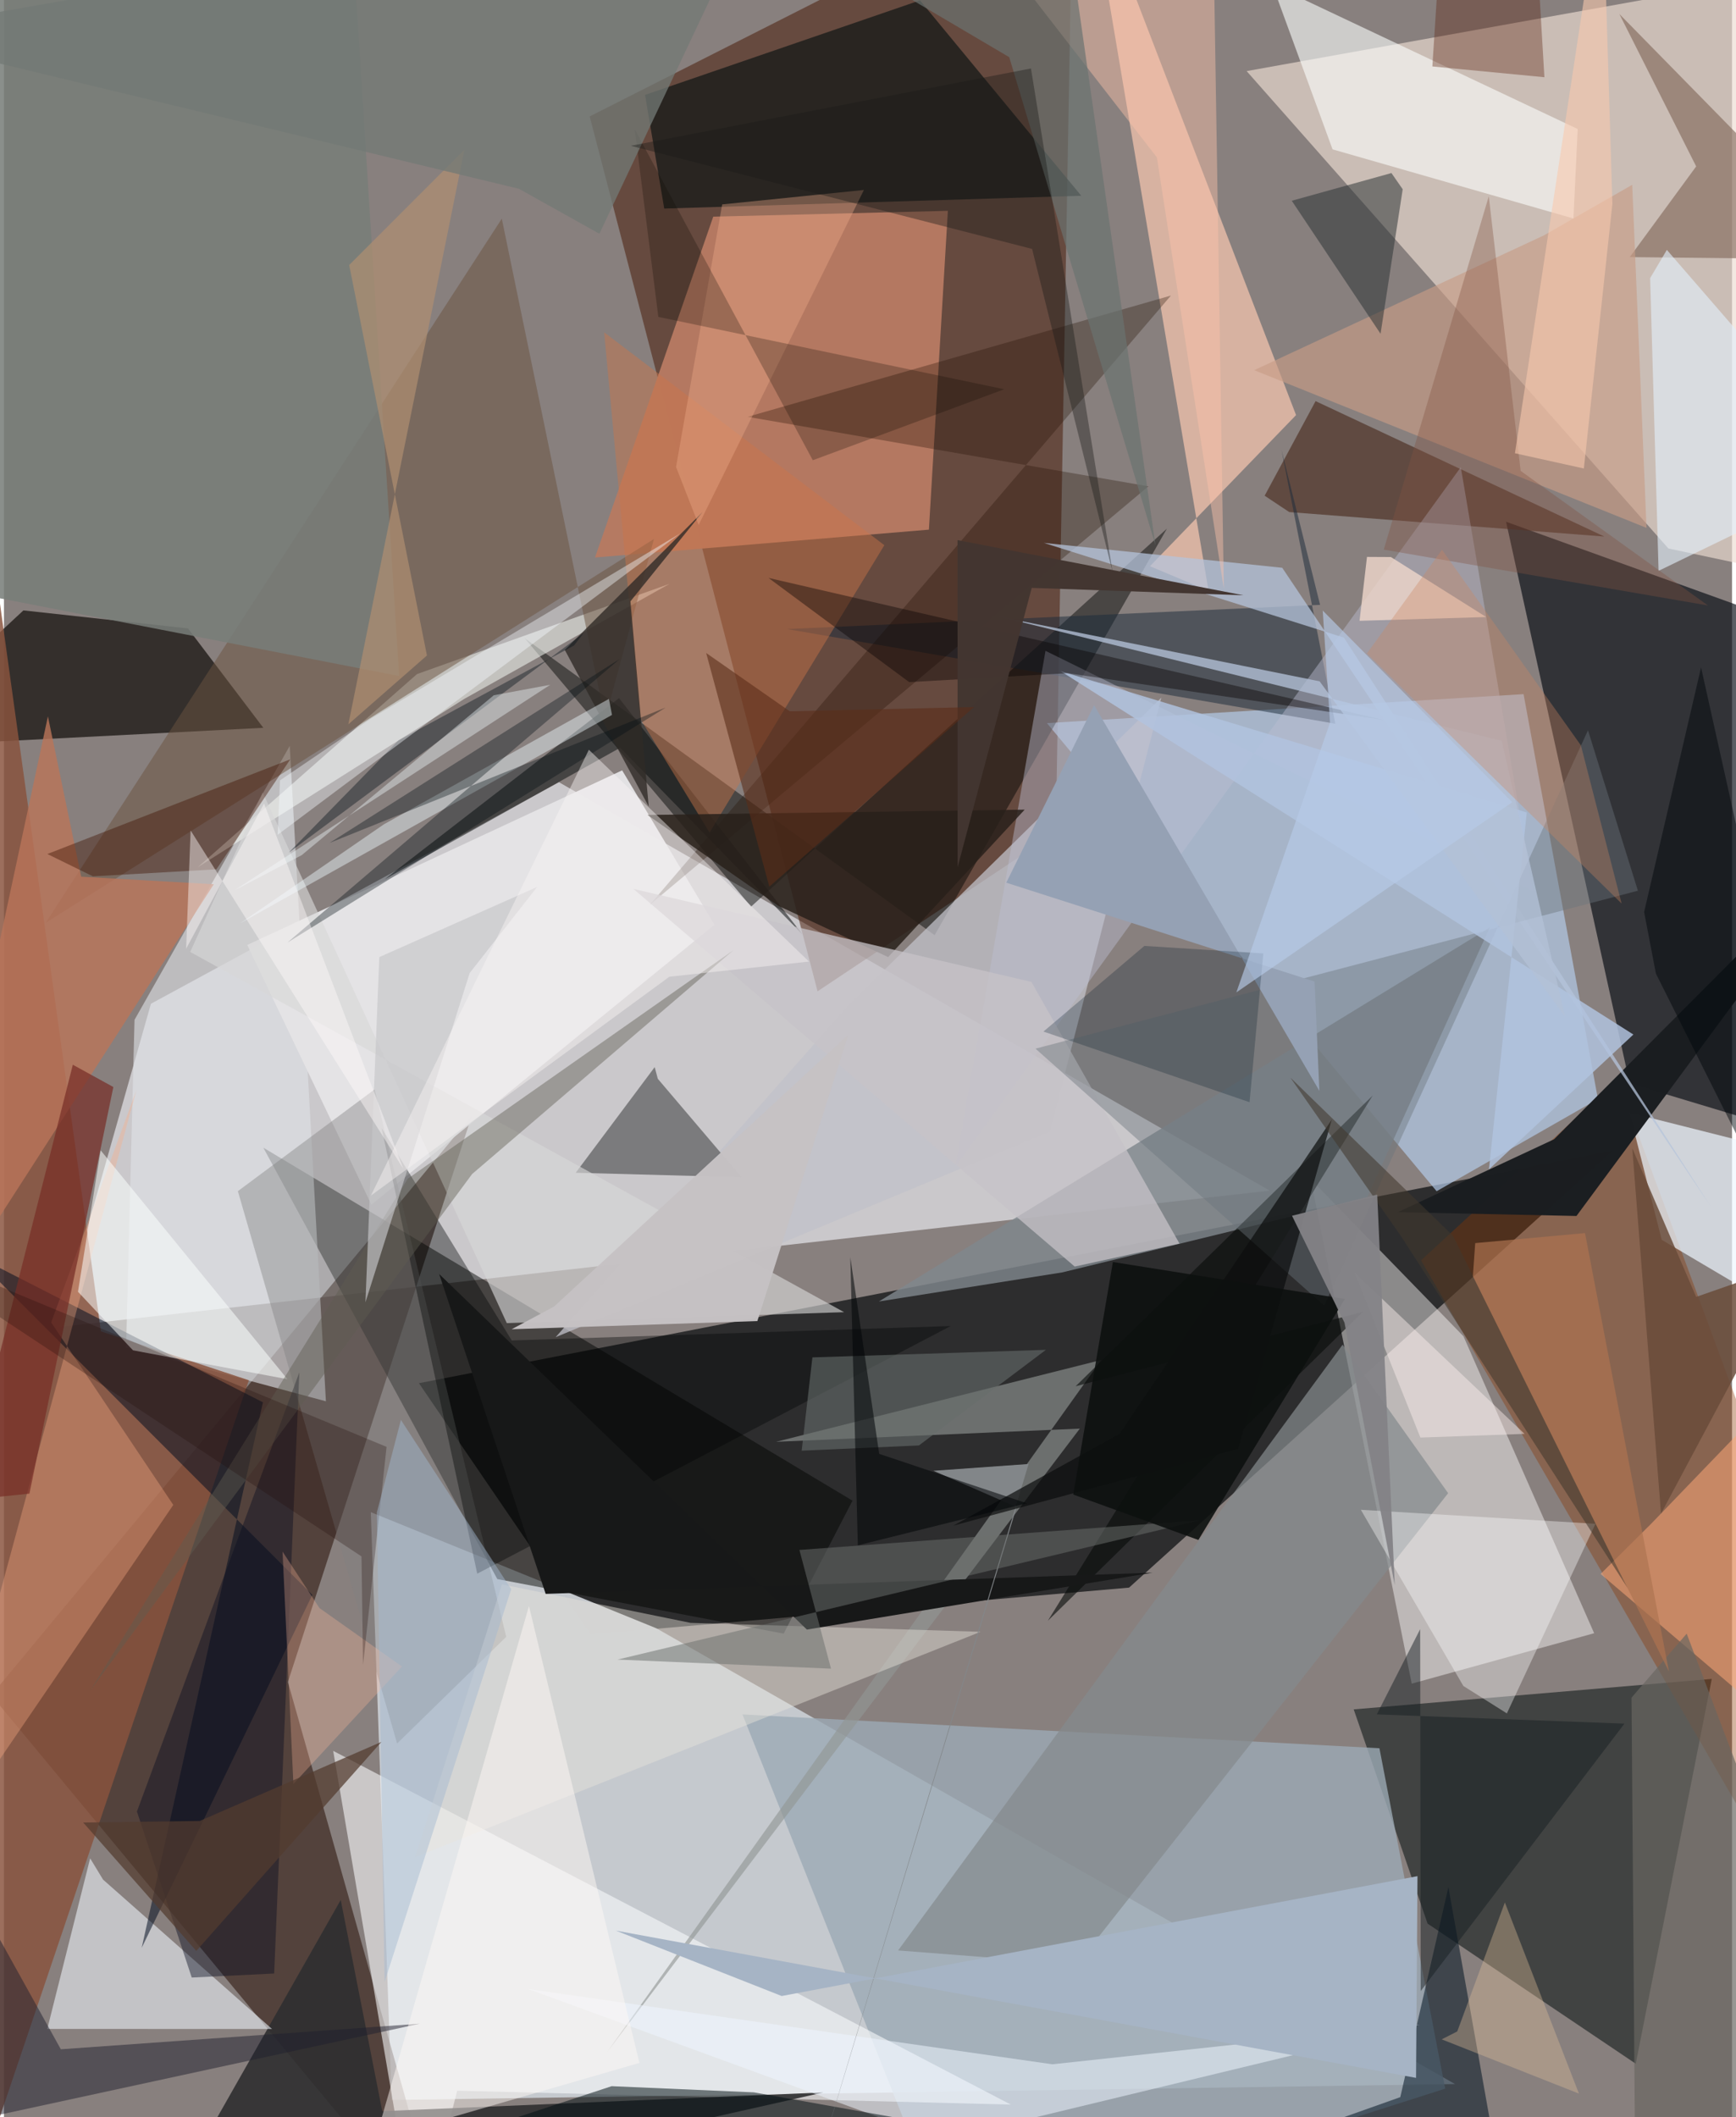 <svg xmlns="http://www.w3.org/2000/svg" width="228" height="278" viewBox="0 0 836 1024"><path fill="#88807e" d="M0 0h836v1024H0z"/><path fill="#000506" fill-opacity=".671" d="M544.29 767.88l-260.53 22.67L200.75 669 778.3 556.563z"/><path fill="#e4e4e9" fill-opacity=".714" d="M71.103 485.477l-44.346 156.32 585.583-65.93-343.837-197.534z"/><path fill="#c5c9ce" fill-opacity=".992" d="M177.46 731.373l138.256 56.219 386.253 220.399-514.388 7.7z"/><path fill="#441500" fill-opacity=".502" d="M517.086-62l-8.272 464.717-115.219 76.744-110.23-423.15z"/><path fill="#2e170e" fill-opacity=".584" d="M226.294 539.693L-6.08 819.93 214.342 1086l-76.974-272.486z"/><path fill="#eddcd2" fill-opacity=".659" d="M840.735-8.646l-239.568 43.03L805.19 265.277l79.84 16.96z"/><path fill="#080c14" fill-opacity=".667" d="M898 557.577l-32.424-255.188-138.894-50.029 59.782 271.579z"/><path fill="#b3c9e6" fill-opacity=".706" d="M735.145 335.73l-230.598 14.016L693.08 576.154l78.037-44.567z"/><path fill="#212627" fill-opacity=".682" d="M688.714 930.388l-35.747-103.62 173.224-14.74-36.773 186.126z"/><path fill="#b57962" fill-opacity=".98" d="M285.927 269.649l57.204-164.854 113.511-2.83-9.177 154.207z"/><path fill="#fffefe" fill-opacity=".447" d="M706.067 646.304l63.23 143.634-88.27 24.38-48.83-243.975z"/><path fill="#000402" fill-opacity=".475" d="M410.499 725.82l-33.304 64.317-138.518-26.397-113.2-208.646z"/><path fill="#1a1612" fill-opacity=".757" d="M9.404 295.233L-62 361.653l187.47-9.64-36.448-48.068z"/><path fill="#9ca9b5" fill-opacity=".796" d="M357.273 829.206l308.14 16.355L697.24 1010.2 459.504 1086z"/><path fill="#f5c5ae" fill-opacity=".722" d="M582.752 285.79L554.4 273.864l70.686-73.1L524.1-62z"/><path fill="#dee2e7" fill-opacity=".616" d="M155.75 677.755l-96.658-25.991 4.072-158.501 75.094-132.518z"/><path fill="#fafcfd" fill-opacity=".576" d="M200.008 1086l-40.735-239.164 327.789 171.074-267.784-6.707z"/><path fill="#89533d" fill-opacity=".835" d="M-40.316 15.224l87.225 628.718 71.569 23.626-128.773 380.9z"/><path fill="#030504" fill-opacity=".471" d="M361.433 438.506L251.93 308.693l198.279 143.614 112.39-196.613z"/><path fill="#0a1313" fill-opacity=".659" d="M521.17 94.688l-201.753 6.19-9.277-54.983L443.15.174z"/><path fill="#8a3400" fill-opacity=".365" d="M685.524 609.582l95.226-87.603 67.881 183.716L898 975.751z"/><path fill="#c1c1c9" fill-opacity=".745" d="M408.523 486.18l151.41-148.77-53.881 209.844-239.157 99.496z"/><path fill="#2f2f30" fill-opacity=".906" d="M68.025 1086l94.896-167.058 20.094 102.152 213.402-9.061z"/><path fill="#f0f8ff" fill-opacity=".561" d="M129.697 981.35l-81.763-72.26-6.238-10.289-20.728 82.518z"/><path fill="#eef6ff" fill-opacity=".71" d="M891.66 564.69l-105.28-26.56 15.592 61.528 89.868 53.138z"/><path fill="#f6f9f4" fill-opacity=".541" d="M93.68 419.49l106.119-93.447 122.18-43.661L222.74 338z"/><path fill="#e5e4e6" fill-opacity=".973" d="M177.76 582.648l-60.061-125.601 181.37-84.448 44.654 74.67z"/><path fill="#1b1e21" fill-opacity=".992" d="M760.732 588.127l-86.466-1.838 75.63-35.254L898 402.486z"/><path fill="#3b3d3c" fill-opacity=".549" d="M276.598 567.221l80.183 2.156-40.465-47.597-1.507-5.651z"/><path fill="#412315" fill-opacity=".569" d="M621.79 247.674l-11.909-7.912 24.65-45.754 139.703 65.5z"/><path fill="#80878d" fill-opacity=".816" d="M659.358 579.45l-147.346 35.956-88.743 14.072 295.515-180.863z"/><path fill="#fcfffd" fill-opacity=".596" d="M761.338 62.403L613.595-7.42l29.147 79.657 116.533 33.444z"/><path fill="#000c1f" fill-opacity=".522" d="M149.166 771.395l-82.53 170.693 58.652-263.832-141.06-71.989z"/><path fill="#6a533f" fill-opacity=".51" d="M314.46 260.669L20.184 446.334l220.658-340.561 49.951 242.091z"/><path fill="#1c2b3b" fill-opacity=".514" d="M636.709 292.555l-18.697-75.039 26.05 132.528-265.221-45.786z"/><path fill="#031523" fill-opacity=".545" d="M675.504 1014.315l-191.351 67.904 235.77-50.67-21.138-118.796z"/><path fill="#bbbfd2" fill-opacity=".443" d="M739.629 430.92L503.87 314.782 460.421 563.97l244.35-338.009z"/><path fill="#d7d7d8" fill-opacity=".627" d="M125.17 383.271l118.087 256.673 163.18-5.29L90.109 460.429z"/><path fill="#929695" fill-opacity=".627" d="M373.514 697.348l146.962-6.379-228.607 301.435L530.8 657.787z"/><path fill="#818181" fill-opacity=".408" d="M179.32 526.886l63.654 264.795-52.777 51.581-77.026-267.142z"/><path fill="#230e01" fill-opacity=".306" d="M359.727 201.595l193.922 33.63-241.144 202.35L564.542 142.95z"/><path fill="#7d6256" fill-opacity=".6" d="M818.65 80.486L781.497 6.78 898 125.555l-111.495-1.2z"/><path fill="#080b09" fill-opacity=".6" d="M662.131 529.892l-157.1 253.988 152.33-149.357-138.918 35.962z"/><path fill="#0d1010" fill-opacity=".533" d="M298.1 361.66l-113.902 63.619 113.36-87.63 88.849 114.427z"/><path fill="#f9a677" fill-opacity=".557" d="M898 868.332l-3.928-232.254L796.74 737.12l-24.326 24.15z"/><path fill="#fead85" fill-opacity=".349" d="M81.918 727.88L-38.032 903.7 64.062 527.29 22.845 639.602z"/><path fill="#c89c86" fill-opacity=".647" d="M744.92 113.876l42.782-24.492 6.927 165.933-189.805-76.274z"/><path fill="#e8e3da" fill-opacity=".439" d="M332.112 784.917L240.9 766.305 198.903 898.24l273.555-109z"/><path fill="#000503" fill-opacity=".38" d="M182.677 545.555l46.281 215.579 229.066-119.779-212.373 6.974z"/><path fill="#eef5ff" fill-opacity=".525" d="M507.18 998.426l-253.63-36.42 199.874 73.049 231.474-55.82z"/><path fill="#010e13" fill-opacity=".518" d="M293.978 1009.012l68.83 2.99L778.064 1086l-684.802-10.8z"/><path fill="#ba7459" fill-opacity=".808" d="M37.36 424.022l-16.094-77.54-66.125 308.38 146.37-227.178z"/><path fill="#b5c4db" fill-opacity=".741" d="M503.088 262.582l115.304 12.036 207.53 309.302L648.236 308.4z"/><path fill="#848a8d" fill-opacity=".718" d="M647.586 650.377L432.56 943.362l86.535 6.69L698.66 722.2z"/><path fill="#cc7549" fill-opacity=".447" d="M425.91 263.693l-84.573 138.99-33.614-55.186-17.363-186.753z"/><path fill="#302a27" fill-opacity=".788" d="M271.317 314.339l40.597 75.759-8.842-99.243 34.888-43.188z"/><path fill="#2a3335" fill-opacity=".525" d="M665.958 161.435l-42.954-64.339 48.225-13.395 5.445 7.838z"/><path fill="#28201a" fill-opacity=".847" d="M427.755 462.897l66.04-71.298-182.471 2.573 63.145 43.881z"/><path fill="#1f1f2d" fill-opacity=".49" d="M201.18 978.784L27.515 991.162-62 829.987l15.782 202.378z"/><path fill="#fffeff" fill-opacity=".369" d="M769.935 736.998l-42.864 91.712-21.053-13.26-49.592-85.208z"/><path fill="#c7c3c8" fill-opacity=".745" d="M518 612.6L304.517 429.932l192.553 44.985 71.62 126.553z"/><path fill="#e2eefa" fill-opacity=".62" d="M800.456 276.101L898 228.831l-93.535-107.962-8.087 13.64z"/><path fill="#fbfffe" fill-opacity=".537" d="M137.154 667.079l-74.722-13.972-26.628-28.327 10.968-68.411z"/><path fill="#effaff" fill-opacity=".439" d="M292.666 338.023l-108.828 60.649-69.56 47.887L294.156 345.78z"/><path fill="#6c757b" fill-opacity=".424" d="M638.715 631.514L499.026 507.192l291.43-76.385-24.147-77.589z"/><path fill="#3f1302" fill-opacity=".416" d="M138.529 367.248L21.005 413.055l22.021 10.799 59.746-3.392z"/><path fill="#171818" d="M262.067 770.909l293.552-10.257-167.182 27.51-177.91-171.976z"/><path fill="#0b0f21" fill-opacity=".435" d="M142.895 663.786L130.72 954.513l-39.88 1.953-26.51-80.309z"/><path fill="#ffc4aa" fill-opacity=".431" d="M557.761 76.129L450.557-62l134.258 13.566 5.329 333.228z"/><path fill="#83878a" fill-opacity=".996" d="M495.682 708.08L387.43 1066.96l102.456-338.034-40.235-17.56z"/><path fill="#95a1b4" d="M527.388 341.055l-42.502 85.866L634.05 474.75l2.304 52.84z"/><path fill="#a6b4c5" d="M683.126 1004.997l.7-97.567-307.583 57.972-80.222-31.631z"/><path fill="#b1c3de" fill-opacity=".835" d="M511.144 324.595l277.128 175.77-69.872 65.222 18.302-172.626z"/><path fill="#151e22" fill-opacity=".482" d="M685.125 787.967l.263 175.037 98.554-129.337-119.804-4.475z"/><path fill="#787d79" fill-opacity=".863" d="M-62 277.702V-36.863l231.135 15.999 22.041 347.83z"/><path fill="#0c0e0e" fill-opacity=".702" d="M459.267 737.902l137.78-37.148 45.323-159.267-102.71 152.047z"/><path fill="#031018" fill-opacity=".396" d="M275.795 312.194l4.54-5.89-142.587 106.132 53.088-54.325z"/><path fill="#5e5c52" fill-opacity=".435" d="M195.389 570.07l157.554-110.526-126.468 108.297L41.57 817.901z"/><path fill="#010c11" fill-opacity=".353" d="M157.522 407.686l140.351-88.948-160.788 137.185 183.038-113.708z"/><path fill="#5c230e" fill-opacity=".361" d="M691.023 32.14l54.198 5.21L739.354-62l-42.401 2.224z"/><path fill="#fffaf5" fill-opacity=".478" d="M198.9 1029.175l108.512-31.417-53.43-220.986L164.986 1086z"/><path fill="#762c25" fill-opacity=".702" d="M-20.033 725.786L33.313 514.97l19.609 10.788-40.604 196.66z"/><path fill="#694b39" fill-opacity=".839" d="M801.64 732.092l64.876-121.562-47.87 16.743-30.92-71.91z"/><path fill="#696761" fill-opacity=".686" d="M789.366 1077.6L898 1011.214l-83.944-221.066-26.687 30.946z"/><path fill="#eed7ca" fill-opacity=".804" d="M655.798 300.263l61.281-1.822-46.117-29.021-11.574-.064z"/><path fill="#f0ad89" fill-opacity=".373" d="M325.14 225.851l10.942 28.037 79.937-162.004-68.56 6.982z"/><path fill="#0c0901" fill-opacity=".251" d="M391.301 222.596l-86.14-160.054 11.405 90.731 167.335 34.993z"/><path fill="#666d6b" fill-opacity=".596" d="M442.62 699.118l61.457-46.253-112.972 3.66-5.19 45.116z"/><path fill="#001929" fill-opacity=".255" d="M502.884 498.925l99.697 34.174 6.649-71.947-57.531-3.643z"/><path fill="#070100" fill-opacity=".392" d="M667.473 348.223l-297.607-68.701 68.045 50.384 76.781-4.307z"/><path fill="#b3c0d6" fill-opacity=".784" d="M636.483 329.538l118.702 162.13-30.613-133.387-243-60.034z"/><path fill="#f5fbff" fill-opacity=".412" d="M132.41 403.753l194.856-145.841-149.527 89.496-44.198 30.022z"/><path fill="#825341" fill-opacity=".357" d="M733.737 227.755l90.591 65.088L667.5 265.83l50.817-170.908z"/><path fill="#6c6f6d" fill-opacity=".514" d="M296.833 802.681l103.272 4.397-15.294-57.418 194.044-14.394z"/><path fill="#af8e71" fill-opacity=".702" d="M167.014 128.173l37.612 188.863-38.008 33.288L222.771 72.39z"/><path fill="#ffbb9c" fill-opacity=".298" d="M140.023 862.834l52.538-56.811-39.914-28.247-17.875-27.328z"/><path fill="#dfbf9a" fill-opacity=".373" d="M703.064 982.537l23.034-62.387 35.827 92.449-66.381-26.239z"/><path fill="#433631" fill-opacity=".992" d="M599.61 287.916l-102.4-3.577-35.853 135.108-.044-158.198z"/><path fill="#00080b" fill-opacity=".482" d="M821.008 322.801L793.464 441.11l5.697 29.746L898 668.215z"/><path fill="#cb8661" fill-opacity=".345" d="M695.692 265.913l-36.344 50.157 123.233 120.956-19.697-76.51z"/><path fill="#230c09" fill-opacity=".275" d="M173.721 805.238l-.752-52.455L-62 597.378 185.098 699.8z"/><path fill="#5b2d18" fill-opacity=".588" d="M469.29 341.979l-99.035 86.878-30.545-113.024 40.441 28.192z"/><path fill="#f9c9ae" fill-opacity=".588" d="M764.317 226.596l13.8-128.065-4.84-157.732-42.312 278.425z"/><path fill="#c5c6c8" fill-opacity=".663" d="M257.927 429.002l-76.345 33.92-6.706 166.964L225.3 470.63z"/><path fill="#0d100f" fill-opacity=".894" d="M517.278 722.854l19.195-112.465 112.2 17.876-70.849 116.56z"/><path fill="#41382e" fill-opacity=".561" d="M785.533 768.165L676.36 598.655l-54.03-77.463 78.689 76.541z"/><path fill="#a3b7d0" fill-opacity=".463" d="M180.403 731.514l3.743 227.052 61.25-189.92-53.36-81.877z"/><path fill="#f9f4f4" fill-opacity=".447" d="M389.451 465.074l-106.49-102.46-105.434 215.641 144.393-105.85z"/><path fill="#727975" fill-opacity=".761" d="M288.057 113.05l81.439-172.56L-62 16.266l311.139 75.04z"/><path fill="#f3feff" fill-opacity=".392" d="M264.289 331.202L111.432 430.66l32.613-17.047 92.91-77.33z"/><path fill="#000506" fill-opacity=".541" d="M413.08 747.42l81.762-20.349-71.422-23.88-13.982-95.13z"/><path fill="#6b7370" fill-opacity=".698" d="M519.268-1.27l37.796 265.052L486.33 27.658 436.779-1.566z"/><path fill="#c5c1c3" fill-opacity=".976" d="M266.144 631.93l-20.518 10.973 118.849-3.952 43.97-138.447z"/><path fill="#fff1ef" fill-opacity=".443" d="M653.053 615.23l82.58 78.284-50.399 1.783-30.587-76.606z"/><path fill="#b6cae8" fill-opacity=".647" d="M641.518 349.512l-45.316 130.472 133.478-91.97-91.692-92.713z"/><path fill="#838286" fill-opacity=".945" d="M648.51 639.726l24.313 126.954-8.485-188.903-41.213 10.243z"/><path fill="#ae7451" fill-opacity=".686" d="M710.619 617.225l1.137-15.98 53.114-4.844 40.606 212.087z"/><path fill="#523b2f" fill-opacity=".729" d="M38.333 881.486l56.358-.745 87.932-38.263L93.05 943.593z"/><path fill="snow" fill-opacity=".435" d="M193.192 565.311l-67.365-176.665-37.693 70.207 2.167-57.2z"/><path fill="#1b1a19" fill-opacity=".392" d="M497.382 120.398L303.237 70.517l193.597-37.403 39.49 243.503z"/></svg>